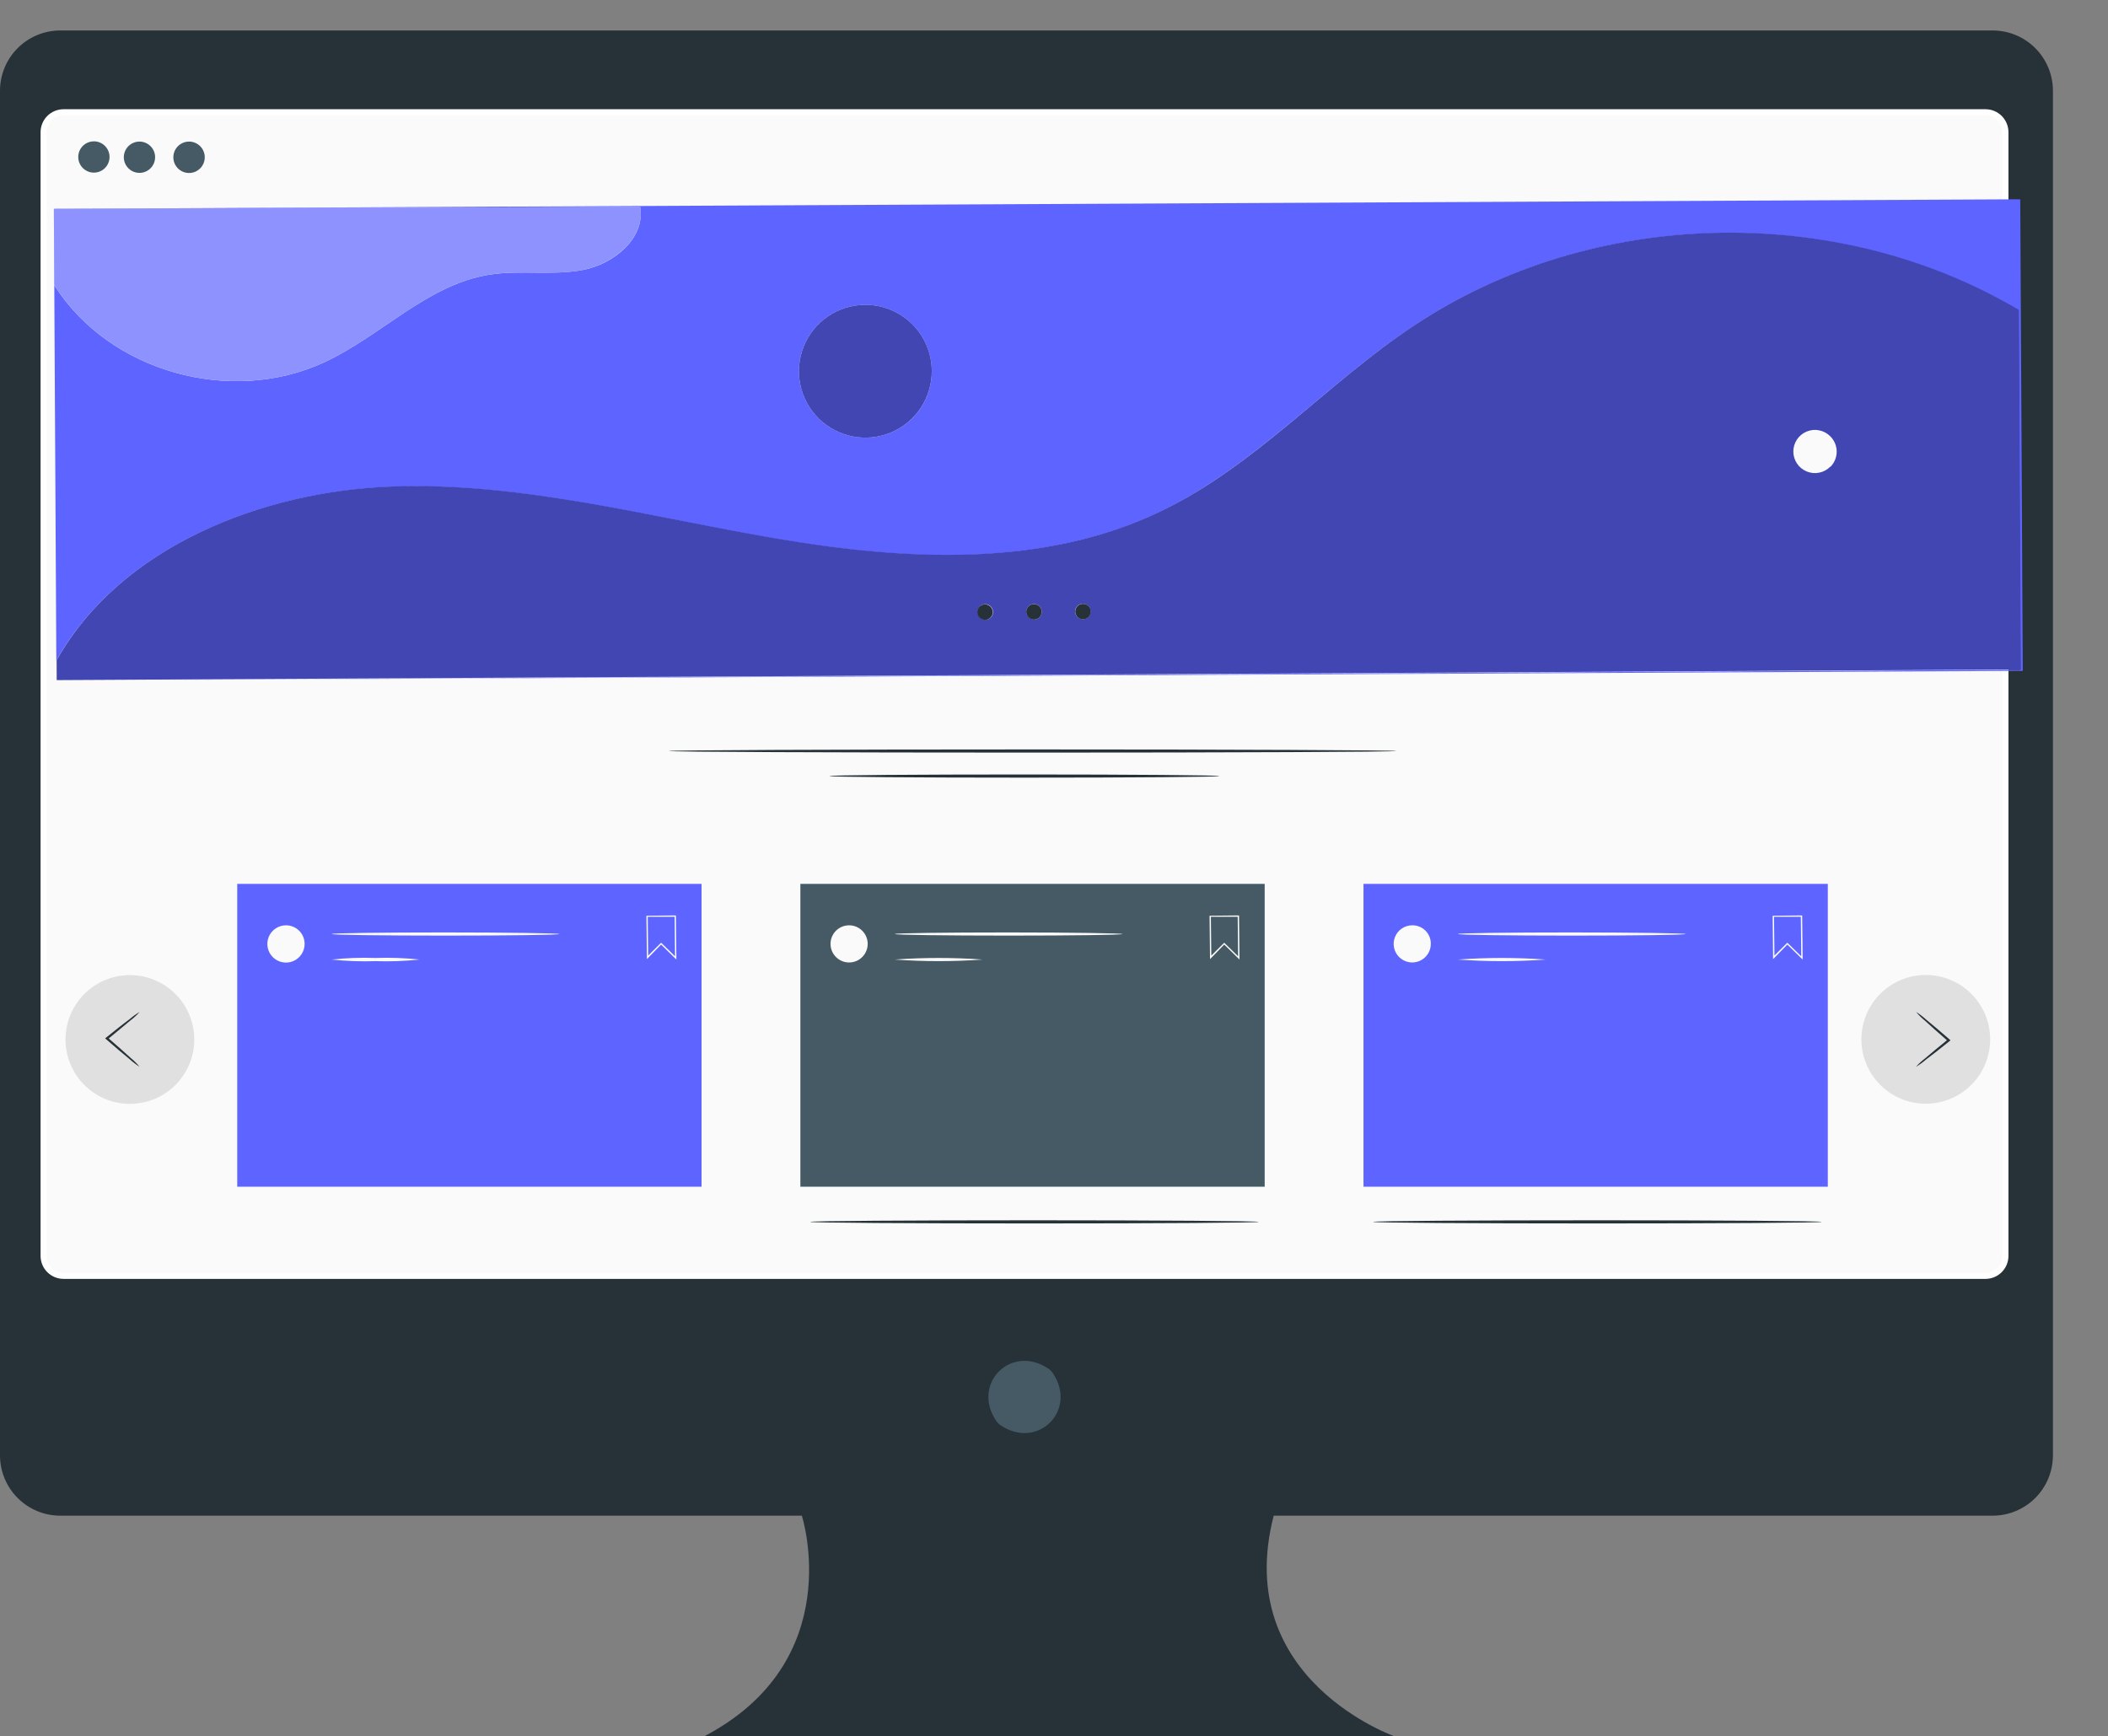 <svg width="346" height="285" viewBox="0 0 346 285" fill="none" xmlns="http://www.w3.org/2000/svg">
<rect x="0" y="0" width="346" height="285" fill="#808080" stroke="none"/>
<rect width="346" height="285" fill="none"/>
<path d="M327.08 5H9.9C8.6 5 7.313 5.256 6.111 5.754C4.91 6.251 3.819 6.98 2.9 7.9C1.98 8.819 1.251 9.91 0.754 11.111C0.256 12.313 0 13.6 0 14.9V238.9C0 241.526 1.043 244.044 2.9 245.9C4.756 247.757 7.274 248.8 9.9 248.8H131.61C131.61 248.8 139.36 272.75 115.35 285.14H229.2C229.2 285.14 202.09 275.85 209.06 248.8H327.06C329.686 248.8 332.204 247.757 334.06 245.9C335.917 244.044 336.96 241.526 336.96 238.9V14.9C336.96 12.278 335.92 9.763 334.067 7.907C332.215 6.051 329.702 5.005 327.08 5Z" fill="#263238"/>
<path d="M172.72 225.27C177.04 231.44 170.29 238.19 164.12 233.88C163.915 233.735 163.735 233.555 163.59 233.35C159.28 227.18 166.03 220.44 172.19 224.74C172.398 224.883 172.577 225.062 172.72 225.27Z" fill="#455A64"/>
<path d="M325.89 18.43H10.43C8.624 18.43 7.16 19.894 7.16 21.7V206.16C7.16 207.966 8.624 209.43 10.43 209.43H325.89C327.696 209.43 329.16 207.966 329.16 206.16V21.7C329.16 19.894 327.696 18.43 325.89 18.43Z" fill="#FAFAFA"/>
<path d="M325.89 209.93H10.43C9.43 209.93 8.471 209.533 7.764 208.826C7.057 208.119 6.66 207.16 6.66 206.16V21.7C6.66 20.7 7.057 19.741 7.764 19.034C8.471 18.327 9.43 17.93 10.43 17.93H325.89C326.89 17.93 327.849 18.327 328.556 19.034C329.263 19.741 329.66 20.7 329.66 21.7V206.2C329.649 207.193 329.248 208.142 328.542 208.84C327.836 209.538 326.883 209.93 325.89 209.93ZM10.43 18.93C9.696 18.933 8.993 19.225 8.474 19.744C7.955 20.263 7.663 20.966 7.66 21.7V206.2C7.66 206.564 7.732 206.924 7.871 207.26C8.01 207.596 8.214 207.901 8.471 208.159C8.729 208.416 9.034 208.62 9.37 208.759C9.706 208.898 10.066 208.97 10.43 208.97H325.89C326.625 208.97 327.329 208.678 327.849 208.159C328.368 207.639 328.66 206.935 328.66 206.2V21.7C328.657 20.966 328.365 20.263 327.846 19.744C327.327 19.225 326.624 18.933 325.89 18.93H10.43Z" fill="white"/>
<path d="M33.61 25.81C33.612 26.321 33.462 26.82 33.18 27.246C32.898 27.672 32.495 28.004 32.024 28.201C31.553 28.398 31.034 28.45 30.533 28.352C30.032 28.253 29.571 28.008 29.209 27.648C28.847 27.288 28.601 26.828 28.5 26.327C28.4 25.826 28.451 25.307 28.645 24.835C28.84 24.363 29.171 23.959 29.596 23.675C30.02 23.392 30.519 23.24 31.03 23.24C31.712 23.24 32.367 23.51 32.851 23.992C33.334 24.474 33.607 25.128 33.61 25.81Z" fill="#455A64"/>
<path d="M17.98 25.81C17.972 26.317 17.815 26.809 17.528 27.227C17.241 27.644 16.836 27.967 16.366 28.156C15.896 28.344 15.38 28.389 14.885 28.286C14.389 28.182 13.934 27.934 13.579 27.573C13.224 27.212 12.983 26.754 12.887 26.257C12.791 25.759 12.844 25.245 13.04 24.777C13.235 24.31 13.565 23.911 13.986 23.63C14.408 23.35 14.903 23.2 15.41 23.2C15.751 23.2 16.088 23.268 16.403 23.399C16.717 23.531 17.002 23.724 17.242 23.967C17.481 24.21 17.669 24.498 17.796 24.814C17.923 25.131 17.985 25.469 17.98 25.81Z" fill="#455A64"/>
<path d="M25.46 25.81C25.46 26.318 25.309 26.815 25.027 27.238C24.744 27.66 24.343 27.99 23.873 28.184C23.404 28.379 22.887 28.43 22.389 28.331C21.89 28.231 21.432 27.987 21.073 27.627C20.713 27.268 20.469 26.81 20.369 26.311C20.27 25.813 20.321 25.296 20.516 24.826C20.71 24.357 21.04 23.956 21.462 23.673C21.885 23.391 22.382 23.24 22.89 23.24C23.572 23.24 24.225 23.511 24.707 23.993C25.189 24.475 25.46 25.128 25.46 25.81Z" fill="#455A64"/>
<path d="M229.18 123.28C229.18 123.42 202.45 123.54 169.48 123.54C136.51 123.54 109.78 123.42 109.78 123.28C109.78 123.14 136.5 123.02 169.48 123.02C202.46 123.02 229.18 123.14 229.18 123.28Z" fill="#263238"/>
<path d="M200.14 127.39C200.14 127.54 185.82 127.65 168.14 127.65C150.46 127.65 136.14 127.54 136.14 127.39C136.14 127.24 150.46 127.13 168.14 127.13C185.82 127.13 200.14 127.25 200.14 127.39Z" fill="#263238"/>
<path d="M115.15 145.09H38.94V194.8H115.15V145.09Z" fill="#5E64FF"/>
<path d="M50 154.94C50.002 155.546 49.824 156.138 49.489 156.643C49.154 157.147 48.677 157.541 48.118 157.774C47.559 158.007 46.943 158.069 46.349 157.952C45.755 157.836 45.209 157.545 44.78 157.117C44.351 156.69 44.058 156.145 43.94 155.551C43.821 154.957 43.881 154.341 44.112 153.781C44.343 153.222 44.736 152.743 45.239 152.406C45.742 152.07 46.334 151.89 46.94 151.89C47.341 151.889 47.739 151.967 48.11 152.119C48.481 152.272 48.819 152.496 49.103 152.78C49.387 153.063 49.613 153.4 49.767 153.771C49.921 154.141 50 154.539 50 154.94Z" fill="#FAFAFA"/>
<path d="M111.02 157.51L108.51 155.05L106.18 157.44L106.1 150.32L110.94 150.27L111.02 157.51ZM108.51 154.75L108.59 154.82L110.8 156.98L110.73 150.49H106.32L106.39 156.86L108.51 154.75Z" fill="#FAFAFA"/>
<path d="M91.82 153.32C91.82 153.47 83.45 153.58 73.13 153.58C62.81 153.58 54.44 153.47 54.44 153.32C54.44 153.17 62.81 153.06 73.13 153.06C83.45 153.06 91.82 153.2 91.82 153.32Z" fill="#FAFAFA"/>
<path d="M68.85 157.51C66.456 157.767 64.046 157.854 61.64 157.77C59.237 157.854 56.831 157.767 54.44 157.51C56.831 157.253 59.237 157.166 61.64 157.25C64.046 157.166 66.456 157.253 68.85 157.51Z" fill="#FAFAFA"/>
<path d="M207.58 145.09H131.37V194.8H207.58V145.09Z" fill="#455A64"/>
<path d="M206.61 200.57C206.61 200.72 190.13 200.83 169.79 200.83C149.45 200.83 132.97 200.72 132.97 200.57C132.97 200.42 149.45 200.31 169.79 200.31C190.13 200.31 206.61 200.43 206.61 200.57Z" fill="#263238"/>
<path d="M139.37 157.99C141.054 157.99 142.42 156.624 142.42 154.94C142.42 153.256 141.054 151.89 139.37 151.89C137.686 151.89 136.32 153.256 136.32 154.94C136.32 156.624 137.686 157.99 139.37 157.99Z" fill="#FAFAFA"/>
<path d="M203.45 157.51L200.94 155.05L198.61 157.44L198.53 150.32L203.37 150.27L203.45 157.51ZM200.94 154.75L201.01 154.82L203.22 156.98L203.15 150.49H198.75L198.82 156.86L200.94 154.75Z" fill="#FAFAFA"/>
<path d="M184.25 153.32C184.25 153.47 175.88 153.58 165.56 153.58C155.24 153.58 146.86 153.47 146.86 153.32C146.86 153.17 155.23 153.06 165.56 153.06C175.89 153.06 184.25 153.2 184.25 153.32Z" fill="#FAFAFA"/>
<path d="M161.28 157.51C156.48 157.857 151.66 157.857 146.86 157.51C151.66 157.163 156.48 157.163 161.28 157.51Z" fill="#FAFAFA"/>
<path d="M300.01 145.09H223.8V194.8H300.01V145.09Z" fill="#5E64FF"/>
<path d="M299.01 200.57C299.01 200.72 282.52 200.83 262.19 200.83C241.86 200.83 225.36 200.72 225.36 200.57C225.36 200.42 241.85 200.31 262.19 200.31C282.53 200.31 299.01 200.43 299.01 200.57Z" fill="#263238"/>
<path d="M234.85 154.94C234.85 155.543 234.671 156.133 234.336 156.634C234.001 157.136 233.524 157.527 232.967 157.758C232.41 157.989 231.797 158.049 231.205 157.931C230.613 157.814 230.07 157.523 229.643 157.097C229.217 156.67 228.926 156.127 228.809 155.535C228.691 154.943 228.751 154.33 228.982 153.773C229.213 153.215 229.604 152.739 230.106 152.404C230.607 152.069 231.197 151.89 231.8 151.89C232.202 151.883 232.602 151.957 232.975 152.108C233.348 152.259 233.687 152.484 233.972 152.768C234.256 153.053 234.481 153.392 234.632 153.765C234.782 154.138 234.857 154.538 234.85 154.94Z" fill="#FAFAFA"/>
<path d="M295.88 157.51L293.37 155.05L291.03 157.44L290.96 150.32L295.8 150.27L295.88 157.51ZM293.36 154.75L293.44 154.82L295.65 156.98L295.58 150.49H291.18L291.25 156.86L293.36 154.75Z" fill="#FAFAFA"/>
<path d="M276.68 153.32C276.68 153.47 268.31 153.58 257.99 153.58C247.67 153.58 239.29 153.47 239.29 153.32C239.29 153.17 247.66 153.06 257.99 153.06C268.32 153.06 276.68 153.2 276.68 153.32Z" fill="#FAFAFA"/>
<path d="M253.71 157.51C248.91 157.857 244.09 157.857 239.29 157.51C244.09 157.163 248.91 157.163 253.71 157.51Z" fill="#FAFAFA"/>
<path d="M326.66 170.61C326.66 172.701 326.04 174.744 324.879 176.482C323.717 178.221 322.066 179.575 320.135 180.375C318.204 181.175 316.078 181.385 314.028 180.977C311.978 180.569 310.094 179.562 308.616 178.084C307.138 176.606 306.131 174.723 305.723 172.672C305.315 170.622 305.525 168.497 306.325 166.565C307.125 164.634 308.479 162.983 310.218 161.821C311.956 160.66 313.999 160.04 316.09 160.04C318.893 160.04 321.582 161.154 323.564 163.136C325.546 165.118 326.66 167.807 326.66 170.61Z" fill="#E0E0E0"/>
<path d="M314.49 175.11C314.936 174.604 315.431 174.145 315.97 173.74C316.92 172.92 318.25 171.82 319.73 170.62V170.9L319.66 170.84C318.2 169.57 316.89 168.41 315.96 167.55C315.428 167.119 314.939 166.636 314.5 166.11C315.078 166.475 315.624 166.89 316.13 167.35C317.13 168.16 318.45 169.29 319.91 170.55L319.98 170.62L320.15 170.77L319.98 170.91C318.49 172.11 317.14 173.18 316.15 173.91C315.635 174.361 315.079 174.762 314.49 175.11Z" fill="#263238"/>
<path d="M10.75 170.61C10.754 168.52 11.377 166.479 12.541 164.743C13.705 163.008 15.357 161.656 17.289 160.859C19.221 160.062 21.345 159.856 23.394 160.266C25.443 160.676 27.325 161.684 28.801 163.163C30.277 164.642 31.282 166.525 31.688 168.575C32.095 170.625 31.884 172.749 31.084 174.68C30.283 176.61 28.928 178.259 27.19 179.42C25.453 180.581 23.41 181.2 21.32 181.2C19.93 181.2 18.554 180.926 17.27 180.394C15.987 179.861 14.821 179.081 13.839 178.097C12.857 177.113 12.079 175.946 11.549 174.661C11.019 173.376 10.747 172 10.75 170.61Z" fill="#E0E0E0"/>
<path d="M22.92 166.11C22.474 166.616 21.979 167.075 21.44 167.48C20.44 168.29 19.16 169.4 17.68 170.6V170.31L17.75 170.38C19.21 171.64 20.52 172.81 21.45 173.66C21.984 174.093 22.473 174.579 22.91 175.11C22.332 174.745 21.786 174.33 21.28 173.87C20.28 173.06 18.96 171.93 17.5 170.66L17.43 170.6L17.26 170.45L17.43 170.31C18.92 169.11 20.27 168.03 21.26 167.31C21.776 166.861 22.332 166.459 22.92 166.11Z" fill="#263238"/>
<path d="M8.839 34.275L105.075 33.974C105.95 39.047 100.794 43.326 95.734 44.3C90.674 45.275 85.417 44.274 80.322 45.09C70.151 46.699 62.566 55.144 53.229 59.467C37.894 66.577 17.984 61.087 8.909 46.82L9.264 111.686L9.253 108.434C19.669 89.786 42.95 80.672 64.307 79.909C85.663 79.146 106.604 84.922 127.638 88.492C148.673 92.063 171.277 93.248 190.52 83.953C206.002 76.478 217.687 63.009 232.01 53.512C261.073 34.154 301.292 33.124 331.32 50.925L331.634 109.948L9.264 111.686L332.011 110.126L331.595 32.714L8.839 34.275ZM142.096 71.837C139.94 71.848 137.829 71.221 136.03 70.033C134.231 68.845 132.825 67.15 131.989 65.163C131.153 63.175 130.925 60.985 131.334 58.868C131.744 56.752 132.771 54.804 134.287 53.271C135.804 51.738 137.74 50.69 139.852 50.258C141.964 49.826 144.157 50.03 146.153 50.844C148.15 51.658 149.859 53.047 151.067 54.833C152.274 56.619 152.925 58.723 152.936 60.878C152.945 62.31 152.672 63.73 152.132 65.055C151.591 66.381 150.795 67.588 149.788 68.606C148.781 69.623 147.584 70.433 146.264 70.987C144.944 71.541 143.527 71.83 142.096 71.837Z" fill="#5E64FF"/>
<path d="M331.368 50.873C301.339 33.052 261.122 34.102 232.058 53.46C217.736 62.957 206.052 76.476 190.568 83.901C171.335 93.196 148.751 92.01 127.687 88.441C106.622 84.871 85.671 79.096 64.355 79.858C43.039 80.619 19.727 89.734 9.301 108.383L9.312 111.634L331.692 109.886L331.368 50.873ZM161.732 101.721C161.481 101.721 161.235 101.647 161.026 101.508C160.817 101.369 160.654 101.172 160.557 100.94C160.46 100.708 160.435 100.453 160.483 100.206C160.531 99.96 160.652 99.733 160.829 99.555C161.006 99.377 161.232 99.256 161.478 99.206C161.724 99.156 161.979 99.181 162.212 99.276C162.444 99.371 162.643 99.534 162.783 99.742C162.923 99.95 162.998 100.195 162.999 100.447C163.004 100.62 162.974 100.792 162.909 100.953C162.844 101.114 162.747 101.26 162.624 101.382C162.5 101.503 162.353 101.598 162.191 101.66C162.029 101.722 161.856 101.75 161.683 101.742L161.732 101.721ZM169.736 101.686C169.485 101.689 169.238 101.617 169.028 101.48C168.818 101.342 168.653 101.146 168.554 100.915C168.456 100.684 168.428 100.429 168.474 100.182C168.521 99.935 168.639 99.707 168.815 99.528C168.991 99.349 169.216 99.225 169.461 99.174C169.707 99.122 169.963 99.144 170.196 99.238C170.429 99.331 170.629 99.492 170.771 99.699C170.912 99.907 170.99 100.151 170.992 100.402C170.997 100.572 170.968 100.74 170.906 100.898C170.845 101.056 170.752 101.2 170.634 101.321C170.516 101.443 170.375 101.539 170.219 101.606C170.063 101.672 169.896 101.706 169.726 101.707L169.736 101.686ZM177.739 101.642C177.487 101.644 177.241 101.572 177.03 101.434C176.82 101.296 176.655 101.099 176.557 100.868C176.458 100.636 176.431 100.381 176.478 100.133C176.526 99.886 176.645 99.659 176.822 99.48C176.999 99.301 177.225 99.178 177.471 99.128C177.717 99.077 177.973 99.101 178.206 99.196C178.439 99.291 178.638 99.453 178.779 99.662C178.92 99.871 178.995 100.116 178.996 100.368C179.002 100.701 178.877 101.024 178.647 101.265C178.418 101.507 178.103 101.649 177.77 101.661L177.739 101.642ZM300.432 76.599C299.94 77.101 299.31 77.446 298.621 77.589C297.933 77.733 297.217 77.668 296.565 77.405C295.913 77.141 295.354 76.689 294.96 76.108C294.565 75.526 294.351 74.84 294.347 74.136C294.343 73.433 294.547 72.744 294.935 72.158C295.322 71.571 295.875 71.112 296.524 70.84C297.172 70.568 297.887 70.495 298.577 70.63C299.267 70.764 299.902 71.101 300.401 71.597C300.734 71.923 301.001 72.311 301.185 72.739C301.368 73.168 301.466 73.628 301.472 74.095C301.478 74.561 301.391 75.024 301.218 75.457C301.045 75.89 300.788 76.284 300.463 76.618L300.432 76.599Z" fill="#5E64FF"/>
<g opacity="0.3">
<path d="M331.368 50.873C301.339 33.052 261.122 34.102 232.058 53.46C217.736 62.957 206.052 76.476 190.568 83.901C171.335 93.196 148.751 92.01 127.687 88.441C106.622 84.871 85.671 79.096 64.355 79.858C43.039 80.619 19.727 89.734 9.301 108.383L9.312 111.634L331.692 109.886L331.368 50.873ZM161.732 101.721C161.481 101.721 161.235 101.647 161.026 101.508C160.817 101.369 160.654 101.172 160.557 100.94C160.46 100.708 160.435 100.453 160.483 100.206C160.531 99.96 160.652 99.733 160.829 99.555C161.006 99.377 161.232 99.256 161.478 99.206C161.724 99.156 161.979 99.181 162.212 99.276C162.444 99.371 162.643 99.534 162.783 99.742C162.923 99.95 162.998 100.195 162.999 100.447C163.004 100.62 162.974 100.792 162.909 100.953C162.844 101.114 162.747 101.26 162.624 101.382C162.5 101.503 162.353 101.598 162.191 101.66C162.029 101.722 161.856 101.75 161.683 101.742L161.732 101.721ZM169.736 101.686C169.485 101.689 169.238 101.617 169.028 101.48C168.818 101.342 168.653 101.146 168.554 100.915C168.456 100.684 168.428 100.429 168.474 100.182C168.521 99.935 168.639 99.707 168.815 99.528C168.991 99.349 169.216 99.225 169.461 99.174C169.707 99.122 169.963 99.144 170.196 99.238C170.429 99.331 170.629 99.492 170.771 99.699C170.912 99.907 170.99 100.151 170.992 100.402C170.997 100.572 170.968 100.74 170.906 100.898C170.845 101.056 170.752 101.2 170.634 101.321C170.516 101.443 170.375 101.539 170.219 101.606C170.063 101.672 169.896 101.706 169.726 101.707L169.736 101.686ZM177.739 101.642C177.487 101.644 177.241 101.572 177.03 101.434C176.82 101.296 176.655 101.099 176.557 100.868C176.458 100.636 176.431 100.381 176.478 100.133C176.526 99.886 176.645 99.659 176.822 99.48C176.999 99.301 177.225 99.178 177.471 99.128C177.717 99.077 177.973 99.101 178.206 99.196C178.439 99.291 178.638 99.453 178.779 99.662C178.92 99.871 178.995 100.116 178.996 100.368C179.002 100.701 178.877 101.024 178.647 101.265C178.418 101.507 178.103 101.649 177.77 101.661L177.739 101.642ZM300.432 76.599C299.94 77.101 299.31 77.446 298.621 77.589C297.933 77.733 297.217 77.668 296.565 77.405C295.913 77.141 295.354 76.689 294.96 76.108C294.565 75.526 294.351 74.84 294.347 74.136C294.343 73.433 294.547 72.744 294.935 72.158C295.322 71.571 295.875 71.112 296.524 70.84C297.172 70.568 297.887 70.495 298.577 70.63C299.267 70.764 299.902 71.101 300.401 71.597C300.734 71.923 301.001 72.311 301.185 72.739C301.368 73.168 301.466 73.628 301.472 74.095C301.478 74.561 301.391 75.024 301.218 75.457C301.045 75.89 300.788 76.284 300.463 76.618L300.432 76.599Z" fill="black"/>
</g>
<path d="M161.676 99.211C161.424 99.212 161.179 99.287 160.97 99.428C160.762 99.569 160.599 99.768 160.504 100.001C160.409 100.234 160.385 100.49 160.436 100.736C160.486 100.983 160.609 101.208 160.788 101.385C160.967 101.562 161.195 101.681 161.442 101.729C161.689 101.776 161.944 101.749 162.176 101.65C162.407 101.552 162.605 101.387 162.742 101.177C162.88 100.966 162.952 100.72 162.95 100.468C162.947 100.133 162.811 99.813 162.572 99.577C162.333 99.342 162.011 99.21 161.676 99.211Z" fill="#263238"/>
<path d="M169.709 99.166C169.458 99.166 169.212 99.242 169.003 99.382C168.795 99.523 168.633 99.722 168.537 99.955C168.442 100.188 168.418 100.444 168.469 100.691C168.519 100.937 168.642 101.163 168.821 101.34C169 101.516 169.228 101.636 169.475 101.683C169.722 101.73 169.977 101.703 170.209 101.605C170.441 101.507 170.638 101.342 170.776 101.131C170.913 100.921 170.986 100.674 170.983 100.423C170.983 100.256 170.949 100.092 170.885 99.938C170.821 99.785 170.727 99.646 170.608 99.529C170.49 99.412 170.349 99.32 170.195 99.257C170.041 99.195 169.876 99.164 169.709 99.166Z" fill="#263238"/>
<path d="M177.752 99.12C177.501 99.121 177.256 99.196 177.048 99.336C176.839 99.476 176.677 99.675 176.582 99.907C176.486 100.14 176.462 100.395 176.512 100.641C176.561 100.887 176.683 101.113 176.861 101.29C177.039 101.467 177.266 101.588 177.512 101.636C177.759 101.684 178.014 101.659 178.246 101.562C178.477 101.465 178.675 101.302 178.814 101.093C178.953 100.884 179.027 100.638 179.027 100.387C179.027 100.22 178.995 100.054 178.931 99.899C178.868 99.745 178.774 99.604 178.655 99.486C178.536 99.368 178.395 99.275 178.241 99.212C178.086 99.149 177.92 99.118 177.752 99.12Z" fill="#263238"/>
<path d="M53.229 59.457C62.566 55.135 70.151 46.689 80.322 45.08C85.417 44.264 90.685 45.294 95.734 44.291C100.782 43.287 105.948 39.007 105.075 33.964L8.839 34.265L8.907 46.75L8.909 46.8C17.984 61.077 37.894 66.567 53.229 59.457Z" fill="#5E64FF"/>
<g opacity="0.3">
<path d="M53.229 59.457C62.566 55.135 70.151 46.689 80.322 45.08C85.417 44.264 90.685 45.294 95.734 44.291C100.782 43.287 105.948 39.007 105.075 33.964L8.839 34.265L8.907 46.75L8.909 46.8C17.984 61.077 37.894 66.567 53.229 59.457Z" fill="white"/>
</g>
<path d="M141.978 50.038C139.822 50.049 137.718 50.7 135.932 51.907C134.146 53.115 132.758 54.825 131.944 56.821C131.13 58.817 130.925 61.01 131.357 63.122C131.789 65.234 132.838 67.171 134.371 68.687C135.903 70.203 137.851 71.231 139.968 71.64C142.084 72.049 144.275 71.821 146.262 70.985C148.249 70.15 149.944 68.743 151.132 66.944C152.32 65.145 152.948 63.034 152.936 60.878C152.921 57.988 151.757 55.222 149.702 53.189C147.647 51.156 144.869 50.022 141.978 50.038Z" fill="#5E64FF"/>
<g opacity="0.3">
<path d="M141.978 50.038C139.822 50.049 137.718 50.7 135.932 51.907C134.146 53.115 132.758 54.825 131.944 56.821C131.13 58.817 130.925 61.01 131.357 63.122C131.789 65.234 132.838 67.171 134.371 68.687C135.903 70.203 137.851 71.231 139.968 71.64C142.084 72.049 144.275 71.821 146.262 70.985C148.249 70.15 149.944 68.743 151.132 66.944C152.32 65.145 152.948 63.034 152.936 60.878C152.921 57.988 151.757 55.222 149.702 53.189C147.647 51.156 144.869 50.022 141.978 50.038Z" fill="black"/>
</g>
</svg>
